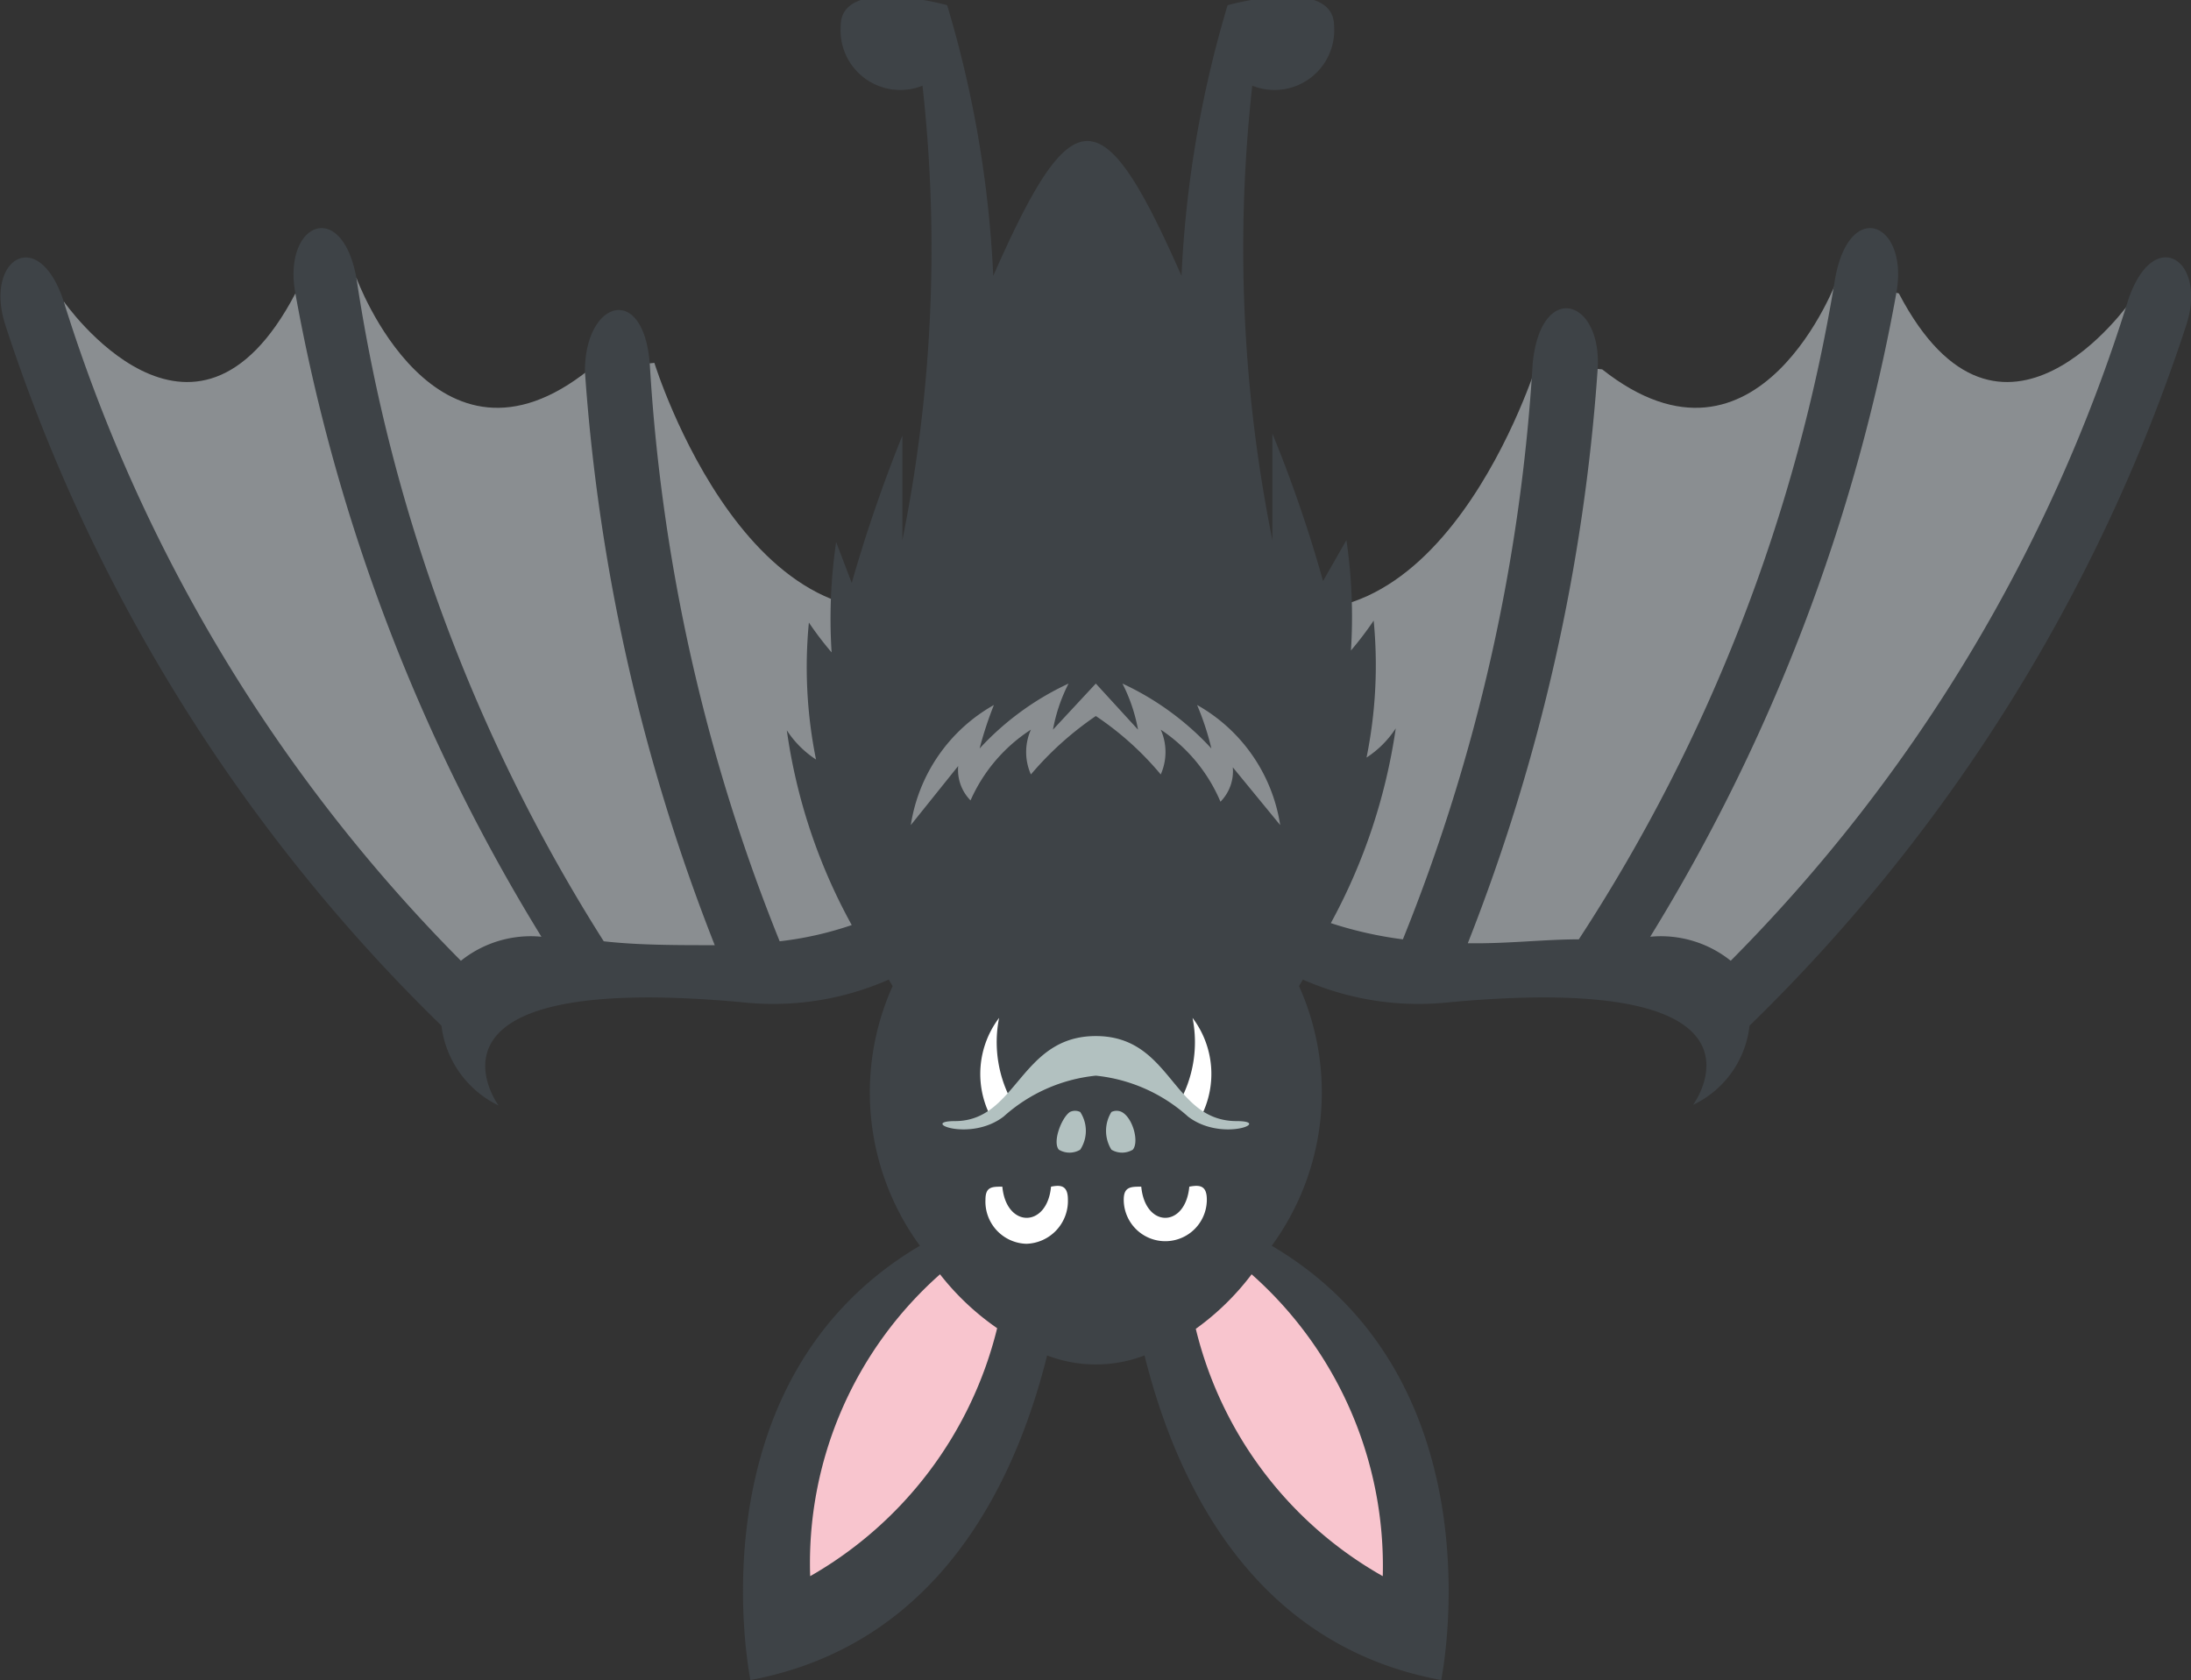 <svg viewBox="0 0 33.75 25.88" xmlns="http://www.w3.org/2000/svg"><rect x="0" y="0" width="33.75" height="25.88" fill="#333333" stroke="none"/><g transform="translate(-1.12 -2.2)"><path d="m15.87 11.35c-3.14 1.39-4.67-3.56-4.67-3.56l-1 .1c-2.38 1.91-3.59-1.41-3.59-1.41l-.94.24c-1.57 3-3.57.12-3.57.12.95 5.72 6.41 11.41 6.41 11.41.94-2.21 4.08 0 6.64-1.48z" fill="#8a8e91"/><path d="m20.13 11.35c3.14 1.39 4.67-3.56 4.67-3.56l1 .1c2.42 1.91 3.63-1.41 3.63-1.41l.94.24c1.57 3 3.57.12 3.57.12-.95 5.72-6.41 11.41-6.41 11.41-.94-2.21-4.08 0-6.64-1.48z" fill="#8a8e91"/><path d="m33.9 6.83a24.9 24.9 0 0 1 -6.12 10.17 1.72 1.72 0 0 0 -1.24-.37 28.58 28.58 0 0 0 3.79-9.91c.2-1.08-.71-1.48-.94-.24a26.35 26.35 0 0 1 -3.95 10.19c-.53 0-1.11.07-1.71.06a29.67 29.67 0 0 0 2-8.84c.07-1.09-.87-1.37-1-.1a28.18 28.18 0 0 1 -2 8.88 6 6 0 0 1 -1.11-.25 8.93 8.93 0 0 0 1-3 1.54 1.54 0 0 1 -.45.45 7.15 7.15 0 0 0 .11-2.11 5.09 5.09 0 0 1 -.35.46 8.12 8.12 0 0 0 -.07-1.7l-.36.63a20.69 20.69 0 0 0 -.78-2.27v1.64a22.69 22.69 0 0 1 -.31-7 .92.92 0 0 0 1.26-.92c0-.78-1.64-.32-1.64-.32a17.2 17.2 0 0 0 -.71 4.17c-1.22-2.77-1.68-2.77-2.9 0a17.2 17.2 0 0 0 -.71-4.17s-1.64-.46-1.64.32a.92.92 0 0 0 1.26.92 22.69 22.69 0 0 1 -.31 7v-1.61a23 23 0 0 0 -.78 2.27l-.24-.63a8.12 8.12 0 0 0 -.07 1.7 5.09 5.09 0 0 1 -.35-.46 7.15 7.15 0 0 0 .11 2.11 1.54 1.54 0 0 1 -.45-.45 8.71 8.71 0 0 0 1 3 5.25 5.25 0 0 1 -1.11.25 28.18 28.18 0 0 1 -2-8.88c-.09-1.27-1-1-1 .1a29.67 29.67 0 0 0 2 8.84c-.6 0-1.18 0-1.71-.06a26.35 26.35 0 0 1 -3.81-10.22c-.23-1.24-1.14-.84-.94.24a28.58 28.58 0 0 0 3.79 9.91 1.72 1.72 0 0 0 -1.24.37 24.93 24.93 0 0 1 -6.12-10.16c-.39-1.19-1.24-.64-.89.39a26.55 26.55 0 0 0 6.71 10.77 1.58 1.58 0 0 0 .88 1.23s-1.53-2.08 3.76-1.59a4.41 4.41 0 0 0 2.25-.35l.06.1a4 4 0 0 0 .42 4c-3.56 2.1-2.61 6.69-2.61 6.69 2.88-.54 4.07-3 4.57-5a2.1 2.1 0 0 0 1.5 0c.5 2 1.69 4.47 4.57 5 0 0 .95-4.59-2.61-6.69a4 4 0 0 0 .42-4l.06-.1a4.41 4.41 0 0 0 2.25.35c5.29-.49 3.76 1.58 3.76 1.58a1.54 1.54 0 0 0 .87-1.22 26.54 26.54 0 0 0 6.72-10.77c.35-1.03-.5-1.58-.89-.4z" fill="#3e4347"/><path d="m19.62 19.4a1.43 1.43 0 0 0 -.13-1.52 1.91 1.91 0 0 1 -.22 1.33z" fill="#fff"/><path d="m16.38 19.4a1.43 1.43 0 0 1 .13-1.52 1.91 1.91 0 0 0 .22 1.33z" fill="#fff"/><g fill="#b2c1c0"><path d="m16.58 19.4a2.5 2.5 0 0 1 1.42-.63 2.5 2.5 0 0 1 1.42.63c.52.4 1.31.07.75.07-1 0-1-1.31-2.17-1.31s-1.21 1.31-2.17 1.31c-.56 0 .23.33.75-.07z"/><path d="m18.57 19.91c.1-.12 0-.49-.17-.58a.18.18 0 0 0 -.16 0 .55.55 0 0 0 0 .58.32.32 0 0 0 .33 0z"/><path d="m17.43 19.91a.32.32 0 0 0 .33 0 .53.53 0 0 0 0-.58.18.18 0 0 0 -.16 0c-.13.09-.27.46-.17.58z"/></g><path d="m19.44 20.48c-.06.64-.68.64-.74 0-.16 0-.27 0-.27.2a.64.64 0 1 0 1.28 0c0-.22-.11-.23-.27-.2z" fill="#fff"/><path d="m17.31 20.48c-.06.64-.69.64-.75 0-.16 0-.26 0-.26.2a.65.65 0 0 0 .63.68.66.66 0 0 0 .64-.68c0-.22-.11-.23-.26-.2z" fill="#fff"/><path d="m15.6 21.83a5.94 5.94 0 0 0 -2 4.65 6.06 6.06 0 0 0 2.88-3.82 4 4 0 0 1 -.88-.83z" fill="#f8c5ce"/><path d="m20.4 21.83a4 4 0 0 1 -.86.84 6 6 0 0 0 2.88 3.81 6 6 0 0 0 -2.02-4.65z" fill="#f8c5ce"/><path d="m15.88 14a.67.67 0 0 0 .19.53 2.5 2.5 0 0 1 .93-1.09.85.85 0 0 0 0 .69 5 5 0 0 1 1-.9 4.7 4.7 0 0 1 1 .9.85.85 0 0 0 0-.69 2.5 2.5 0 0 1 .92 1.11.67.67 0 0 0 .19-.53l.73.89a2.57 2.57 0 0 0 -1.28-1.85 4.21 4.21 0 0 1 .22.67 4.35 4.35 0 0 0 -1.37-1 2.56 2.56 0 0 1 .24.71l-.65-.71-.66.71a2.56 2.56 0 0 1 .24-.71 4.35 4.35 0 0 0 -1.37 1 5.66 5.66 0 0 1 .22-.67 2.57 2.57 0 0 0 -1.28 1.85z" fill="#8a8e91"/></g></svg>